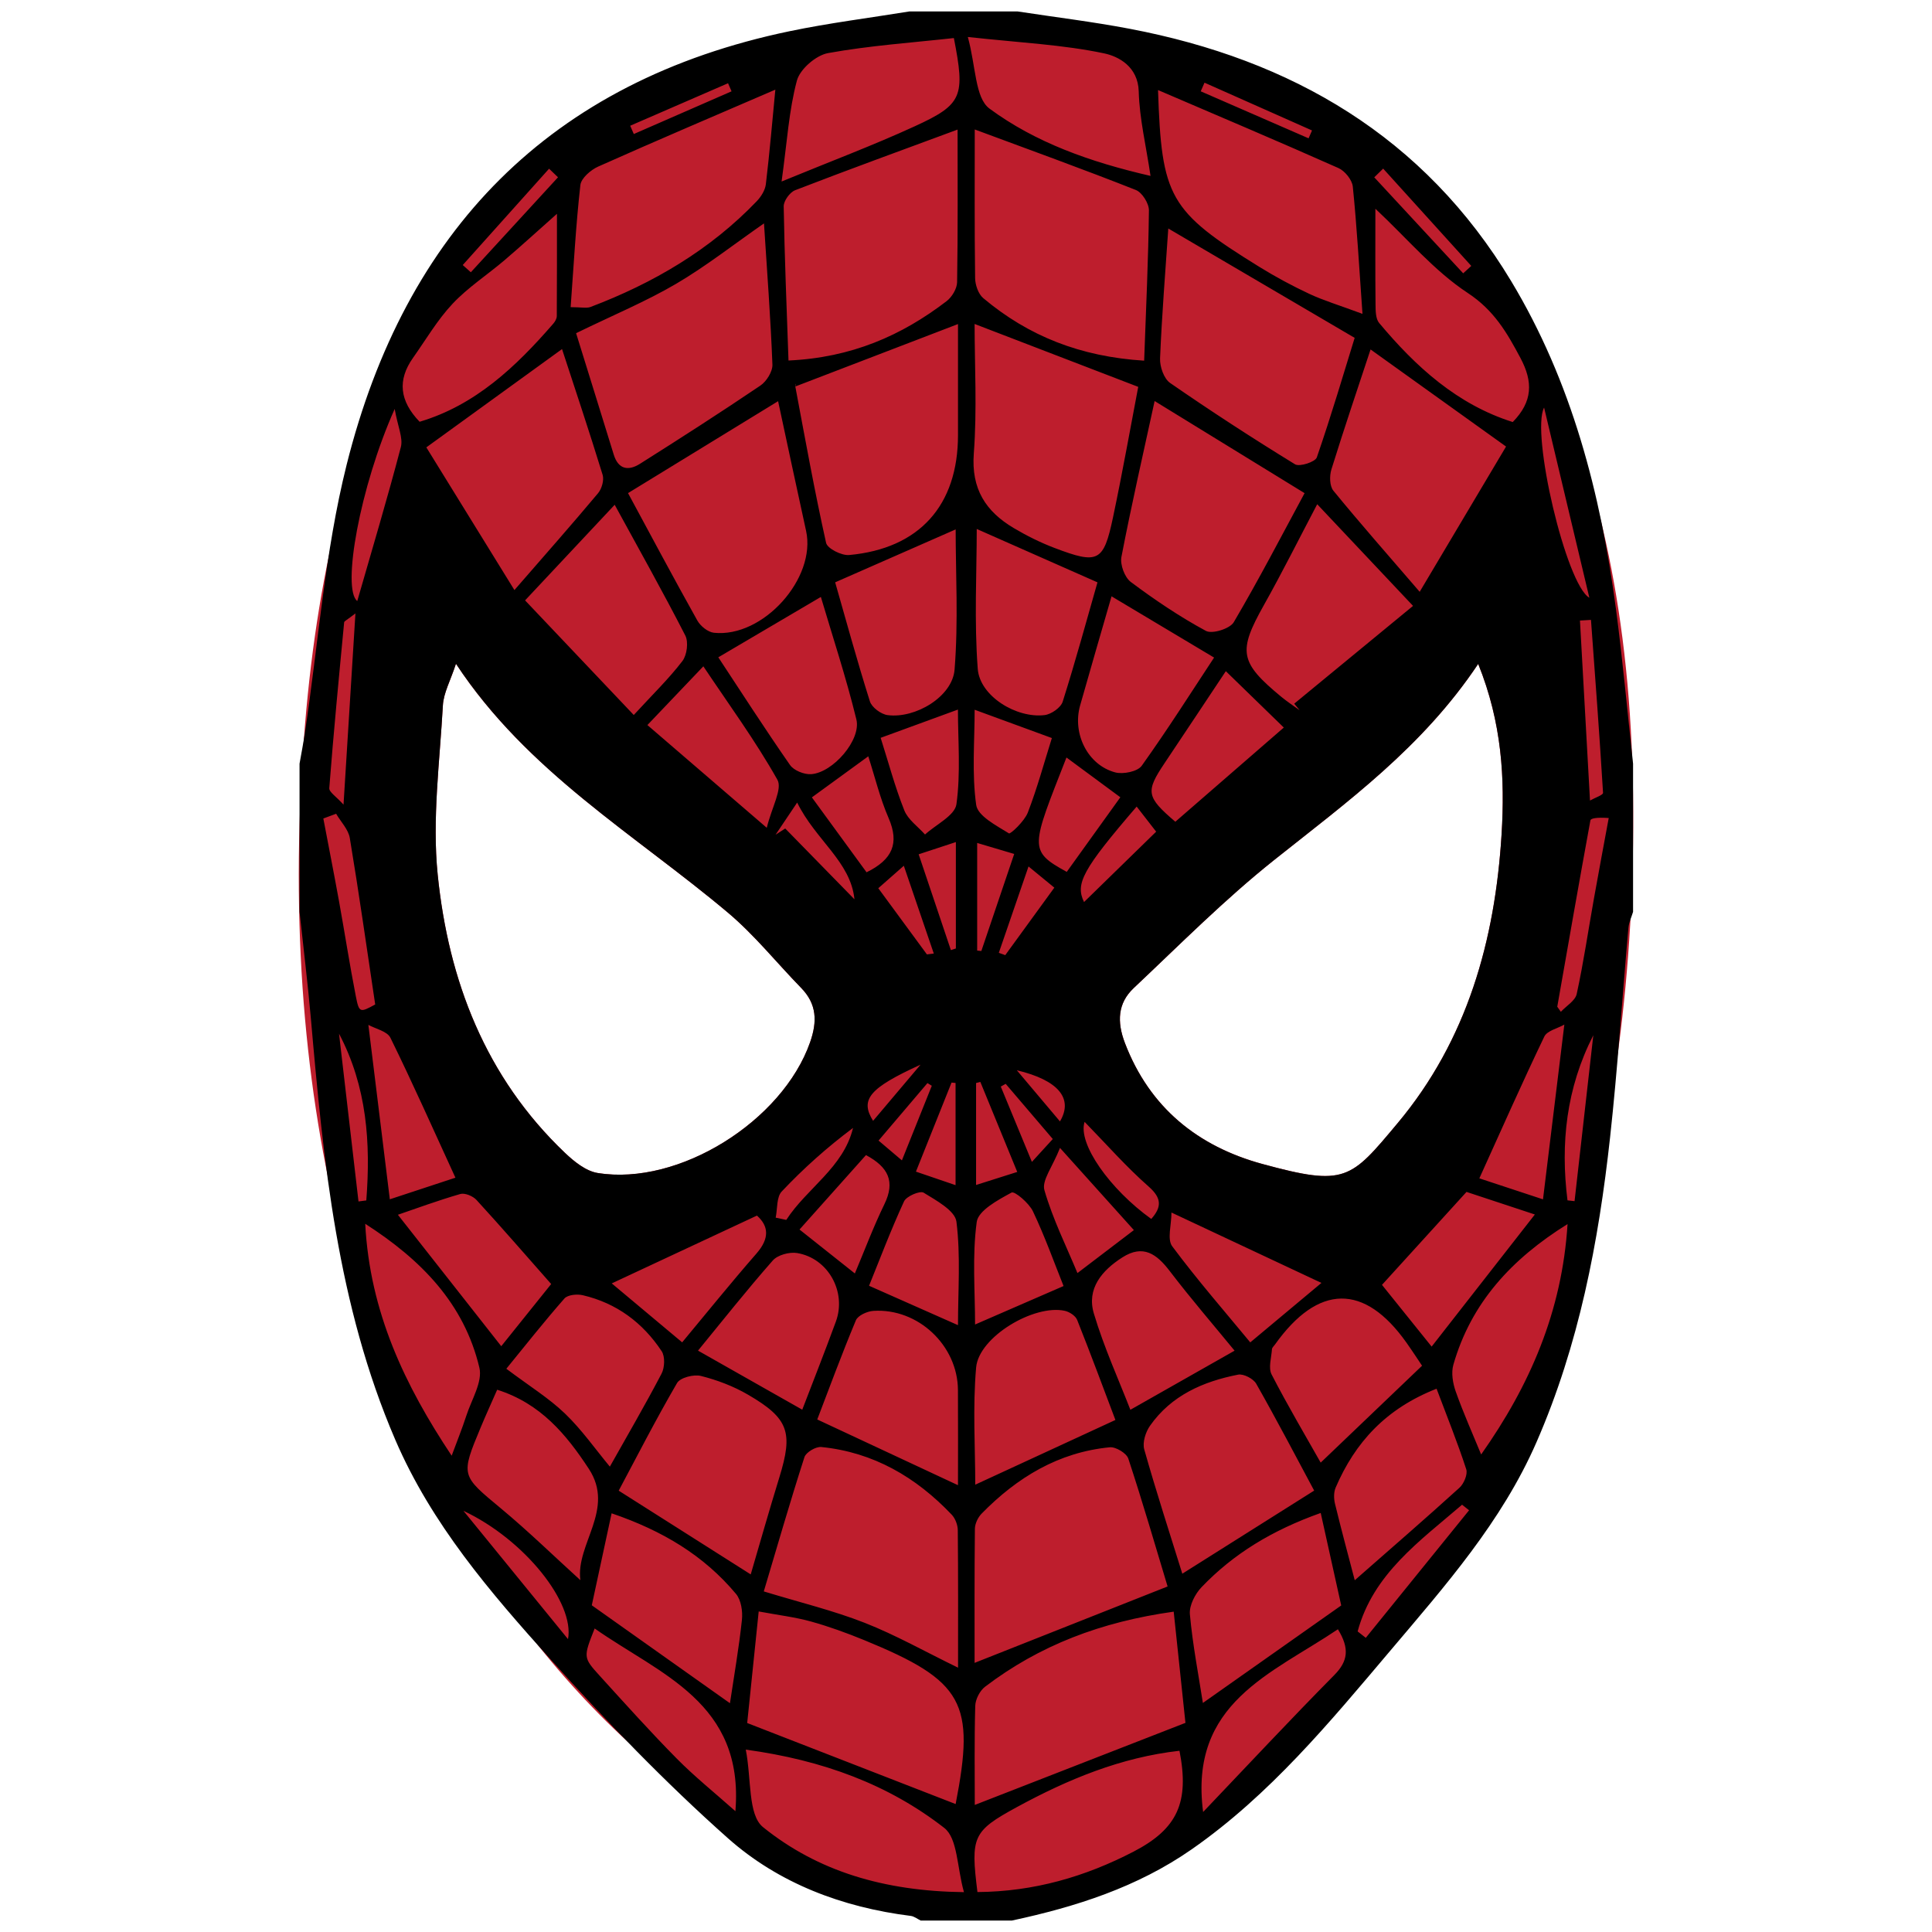 <?xml version="1.0" encoding="utf-8"?>
<!-- Generator: Adobe Illustrator 16.0.0, SVG Export Plug-In . SVG Version: 6.00 Build 0)  -->
<!DOCTYPE svg PUBLIC "-//W3C//DTD SVG 1.1//EN" "http://www.w3.org/Graphics/SVG/1.1/DTD/svg11.dtd">
<svg version="1.1" id="Layer_1" xmlns="http://www.w3.org/2000/svg" xmlns:xlink="http://www.w3.org/1999/xlink" x="0px" y="0px"
	 width="864px" height="864px" viewBox="0 0 864 864" enable-background="new 0 0 864 864" xml:space="preserve">
<path fill-rule="evenodd" clip-rule="evenodd" fill="#BE1E2D" d="M730.314,355.369C726.174,35.888,508.332,0.749,429.586,9.914
	C318.223,22.875,143.547,42.382,133.955,368.355s184.917,483.117,304.398,483.117C557.834,851.473,734.457,674.85,730.314,355.369z
	 M362.28,466.097c-12.341,35.243-58.666,64.39-95.017,58.472c-5.258-0.855-10.528-5.122-14.633-9.029
	c-35.507-33.8-52.08-77.026-56.887-124.345c-2.532-24.922,0.916-50.497,2.316-75.741c0.31-5.588,3.375-11.022,5.85-18.608
	c31.891,48.385,79.96,76.23,121.621,111.293c11.914,10.026,21.811,22.438,32.739,33.651
	C365.328,449.032,365.526,456.831,362.28,466.097z M671.518,373.044c-2.92,47.493-15.365,92.052-46.496,129.245
	c-21.074,25.18-23.273,28.396-60.449,18.26c-28.752-7.839-50.459-25.136-61.516-54.145c-3.594-9.425-3.238-17.767,3.943-24.533
	c20.615-19.427,40.67-39.643,62.777-57.247c32.561-25.927,66.301-50.295,91.277-87.725
	C671.68,323.222,673.051,348.078,671.518,373.044z"/>
<path d="M452.523,858.882c-13.592,0-27.184,0-40.777,0c-1.478-0.714-2.9-1.882-4.443-2.075c-30.58-3.829-59.06-14.566-81.778-34.752
	c-28.071-24.942-54.303-52.187-79.447-80.132c-26.854-29.845-53.095-60.346-69.339-98.122
	c-25.884-60.191-32.091-124.063-37.701-188.19c-1.397-15.966-3.374-31.882-5.083-47.821c0-22.087,0-44.175,0-66.262
	c0.794-4.54,1.68-9.064,2.367-13.62c6.042-40.046,8.896-80.886,18.676-119.996c26.114-104.42,90.839-171.648,198.222-193.976
	c17.657-3.671,35.613-5.914,53.43-8.817c16.141,0,32.282,0,48.422,0c16.703,2.552,33.504,4.592,50.094,7.744
	c72.531,13.783,131.684,48.216,170.582,112.77c27.162,45.076,40.043,94.941,46.895,146.564c3.059,23.043,5.145,46.216,7.672,69.331
	c0,22.087,0,44.175,0,66.262c-0.719,2.396-1.875,4.752-2.09,7.193c-2.762,31.232-4.77,62.542-8.193,93.699
	c-5.143,46.783-13.904,92.744-32.922,136.312c-15.541,35.602-40.797,64.153-65.408,93.255
	c-27.104,32.046-53.807,64.413-88.736,88.753C508.541,844.022,481.111,852.737,452.523,858.882z M661.055,296.9
	c-24.977,37.429-58.717,61.797-91.277,87.725c-22.107,17.604-42.162,37.82-62.777,57.247c-7.182,6.767-7.537,15.108-3.943,24.533
	c11.057,29.009,32.764,46.306,61.516,54.145c37.176,10.136,39.375,6.92,60.449-18.26c31.131-37.193,43.576-81.752,46.496-129.245
	C673.051,348.078,671.68,323.222,661.055,296.9z M203.91,296.845c-2.475,7.586-5.54,13.02-5.85,18.608
	c-1.4,25.244-4.848,50.819-2.316,75.741c4.807,47.319,21.38,90.545,56.887,124.345c4.105,3.907,9.375,8.174,14.633,9.029
	c36.351,5.918,82.676-23.229,95.017-58.472c3.246-9.266,3.048-17.064-4.011-24.307c-10.928-11.213-20.825-23.625-32.739-33.651
	C283.87,373.075,235.8,345.23,203.91,296.845z M435.914,57.896c0,21.665-0.139,44.054,0.162,66.439
	c0.041,3.063,1.418,7.122,3.633,8.986c20.217,16.996,43.514,26.206,71.963,27.976c0.842-23.438,1.879-45.32,2.131-67.209
	c0.037-3.112-3.043-8.017-5.852-9.126C484.586,75.727,460.945,67.19,435.914,57.896z M428.235,57.949
	c-24.835,9.188-48.841,17.916-72.663,27.124c-2.36,0.912-5.141,4.778-5.099,7.231c0.375,22.681,1.329,45.353,2.146,68.921
	c28.108-1.288,50.509-11.092,70.682-26.532c2.404-1.839,4.672-5.595,4.72-8.5C428.404,103.062,428.235,79.924,428.235,57.949z
	 M522.156,709.474c-5.344-17.699-11.094-37.554-17.566-57.172c-0.801-2.428-5.6-5.326-8.264-5.07
	c-22.953,2.203-41.492,13.501-57.324,29.654c-1.646,1.682-3,4.487-3.025,6.788c-0.23,20.637-0.135,41.277-0.135,59.972
	C464.277,732.388,491.908,721.449,522.156,709.474z M341.57,711.689c16.298,4.976,31.086,8.534,45.111,14.041
	c13.886,5.453,27,12.872,41.765,20.067c0-20.974,0.088-41.237-0.121-61.499c-0.023-2.345-1.111-5.237-2.711-6.921
	c-15.937-16.768-34.973-27.921-58.329-30.265c-2.424-0.244-6.833,2.351-7.534,4.526C353.316,671.625,347.496,691.808,341.57,711.689
	z M435.846,144.876c0,18.361,1.129,38.24-0.357,57.921c-1.199,15.875,5.342,25.933,17.898,33.378
	c5.771,3.423,11.873,6.463,18.141,8.847c19.617,7.455,21.996,6.314,26.221-13.682c4.309-20.398,7.936-40.941,11.27-58.334
	C483.336,163.132,460.371,154.305,435.846,144.876z M522.465,102.187c-1.256,18.607-2.855,38.325-3.68,58.075
	c-0.154,3.685,1.711,9.074,4.496,11c18.273,12.638,36.924,24.755,55.863,36.373c2.01,1.233,9.037-1.046,9.74-3.077
	c6.535-18.92,12.195-38.144,16.93-53.465C576.088,133.65,549.396,117.989,522.465,102.187z M355.708,172.825
	c0.558-2.096-0.201-0.84,0,0.234c4.375,23.279,8.569,46.603,13.726,69.71c0.57,2.554,6.929,5.749,10.31,5.439
	c31.439-2.872,48.675-22.203,48.679-53.639c0.001-17.099,0-34.199,0-49.648C403.828,154.361,380.792,163.2,355.708,172.825z
	 M257.628,149.002c5.411,17.432,11.16,35.854,16.838,54.299c2.082,6.765,6.647,7.326,11.721,4.122
	c18.097-11.429,36.119-22.991,53.845-34.979c2.754-1.861,5.518-6.279,5.397-9.404c-0.809-20.88-2.399-41.729-3.771-63.14
	c-13.772,9.579-26.027,19.236-39.359,27.055C288.956,134.78,274.536,140.767,257.628,149.002z M280.855,220.523
	c9.973,18.452,20.279,37.825,30.99,56.97c1.395,2.496,4.729,5.194,7.412,5.479c22.002,2.344,45.889-24.38,41.227-45.563
	c-4.379-19.893-8.598-39.821-12.514-57.999C325.913,192.922,304.424,206.085,280.855,220.523z M583.416,220.54
	c-23.9-14.683-45.539-27.976-67.062-41.197c-4.93,22.686-10.297,46.124-14.848,69.719c-0.664,3.438,1.443,9.138,4.205,11.203
	c10.697,8.002,21.861,15.539,33.594,21.877c2.791,1.508,10.715-0.965,12.428-3.875C563.068,259.021,573.354,239.154,583.416,220.54z
	 M427.367,806.783c8.817-45.256,3.677-55.046-40.904-73.316c-7.776-3.188-15.728-6.079-23.817-8.325
	c-7.081-1.966-14.467-2.833-23.353-4.49c-1.97,19.116-3.728,36.167-5.143,49.89C367.1,783.352,397.458,795.155,427.367,806.783z
	 M435.928,807.176c30.717-11.968,61.092-23.802,94.209-36.704c-1.461-13.833-3.293-31.183-5.252-49.73
	c-32.477,4.535-60.035,15.062-84.365,33.579c-2.35,1.787-4.307,5.643-4.389,8.596C435.699,778.456,435.928,794.015,435.928,807.176z
	 M609.311,140.358c-1.553-21.754-2.531-39.375-4.332-56.91c-0.311-3.017-3.533-7.005-6.414-8.287
	c-26.908-11.969-54.035-23.443-80.688-34.885c1.586,48.016,4.963,54.123,45.309,79.069c7.178,4.438,14.656,8.469,22.295,12.049
	C591.793,134.353,598.549,136.368,609.311,140.358z M255.193,137.362c4.826,0,7.112,0.595,8.913-0.089
	c28.011-10.627,53.398-25.474,74.295-47.268c1.946-2.028,3.774-4.94,4.095-7.628c1.718-14.376,2.94-28.811,4.243-42.287
	c-26.643,11.496-53.029,22.708-79.204,34.392c-3.339,1.489-7.642,5.205-7.989,8.285
	C257.531,100.656,256.567,118.664,255.193,137.362z M190.662,200.064c11.625,18.833,24.588,39.834,39.392,63.817
	c13.883-15.979,25.823-29.484,37.391-43.302c1.668-1.992,2.78-5.866,2.055-8.226c-5.98-19.471-12.457-38.792-18.158-56.247
	C231.935,170.164,212.599,184.172,190.662,200.064z M612.922,156.274c-5.613,17.02-11.807,35.275-17.52,53.679
	c-0.889,2.866-0.807,7.406,0.893,9.484c11.836,14.482,24.215,28.519,38.596,45.226c14.74-24.79,27.328-45.962,38.625-64.964
	C652.188,184.413,632.508,170.31,612.922,156.274z M335.725,704.08c4.026-13.688,8.25-28.619,12.819-43.441
	c6.193-20.091,4.227-26.299-14.049-36.941c-6.475-3.771-13.766-6.542-21.037-8.367c-3.212-0.805-9.262,0.738-10.673,3.165
	c-9.589,16.485-18.284,33.491-26.098,48.138C297.963,680.129,316.65,691.981,335.725,704.08z M528.736,703.768
	c19.301-12.165,38.066-23.991,58.967-37.164c-7.939-14.795-16.641-31.449-25.908-47.781c-1.281-2.26-5.674-4.551-8.088-4.079
	c-15.672,3.062-29.906,9.299-39.436,22.89c-1.975,2.813-3.43,7.474-2.557,10.557C517.084,667.171,523.191,685.942,528.736,703.768z
	 M333.512,782.438c2.583,13.089,0.89,29.164,7.716,34.668c24.452,19.708,54.036,28.639,89.858,29.074
	c-3.143-11.116-2.785-24.048-8.827-28.743C397.288,798.031,368.076,787.173,333.512,782.438z M437.115,846.136
	c25.275-0.184,48.189-6.854,69.877-18.11c19.66-10.207,24.969-22.083,20.477-45.071c-26.121,2.923-49.881,12.763-72.67,25.168
	C434.959,818.923,434.027,821.329,437.115,846.136z M589.061,225.492c-7.986,15.179-15.541,30.315-23.809,45.05
	c-11.68,20.815-11.002,25.602,7.799,41.117c2.59,2.137,5.42,3.983,8.141,5.964c-0.803-0.979-1.605-1.958-2.408-2.938
	c17.906-14.736,35.812-29.473,53.137-43.729C615.594,253.638,602.627,239.882,589.061,225.492z M283.422,319.749
	c8.468-9.208,15.699-16.216,21.751-24.125c2.052-2.683,2.793-8.497,1.294-11.423c-10.091-19.694-20.946-38.996-31.575-58.463
	c-13.231,14.115-26.078,27.821-40.075,42.754C250.329,284.849,265.909,301.279,283.422,319.749z M436.141,663.959
	c20.959-9.678,41.234-19.041,62.676-28.941c-5.061-13.378-10.889-29.144-17.109-44.752c-0.73-1.835-3.438-3.602-5.521-4.06
	c-13.76-3.019-38.465,11.664-39.662,25.356C434.961,629.428,436.141,647.534,436.141,663.959z M373.489,260.418
	c4.66,16.271,9.732,34.873,15.534,53.246c0.85,2.691,4.973,5.749,7.912,6.137c12.379,1.64,28.98-8.209,29.953-20.337
	c1.727-21.52,0.485-43.275,0.485-62.71C409.832,244.457,392.438,252.096,373.489,260.418z M365.48,634.794
	c22.148,10.344,42.057,19.641,62.935,29.391c0-13.332,0.08-27.972-0.019-42.612c-0.134-19.923-17.875-36.645-37.842-35.342
	c-2.76,0.181-6.894,2.051-7.8,4.222C376.286,605.939,370.492,621.71,365.48,634.794z M436.803,236.561
	c0,19.836-1.174,41.314,0.453,62.578c0.934,12.199,17.316,22.198,29.904,20.652c2.979-0.366,7.236-3.33,8.078-5.992
	c5.83-18.444,10.912-37.125,15.559-53.369C471.783,252.025,454.377,244.33,436.803,236.561z M349.53,81.173
	c21.874-9.004,41.053-16.201,59.622-24.728c21.346-9.801,22.519-13.323,17.424-39.427c-18.68,2.066-37.672,3.356-56.285,6.731
	c-5.383,0.977-12.538,7.174-13.917,12.311C352.804,49.365,351.998,63.409,349.53,81.173z M432.815,16.539
	c3.615,13.035,3.185,27.236,9.689,32.031c20.602,15.188,44.967,23.873,72.02,30.093c-2.031-13.656-4.957-25.673-5.279-37.76
	c-0.297-11.131-9.047-15.677-15.408-17.024C475.389,19.971,456.297,19.106,432.815,16.539z M590.631,676.603
	c-21.852,7.785-39.008,18.284-53.258,33.154c-2.922,3.049-5.609,8.247-5.252,12.167c1.246,13.647,3.877,27.169,5.812,39.645
	c20.053-14.132,40.207-28.337,61.867-43.6C597.201,706.245,594.129,692.385,590.631,676.603z M326.439,761.692
	c1.822-12.232,4.013-24.703,5.35-37.264c0.404-3.798-0.341-8.869-2.641-11.618c-14.356-17.168-32.774-28.24-55.634-36.05
	c-3.424,15.895-6.477,30.057-8.865,41.136C286.72,733.54,306.519,747.573,326.439,761.692z M676.502,188.74
	c8.992-9.195,9.115-17.988,3.455-28.634c-6.066-11.404-11.814-21.348-23.588-29.101c-15.037-9.901-27.08-24.351-41.293-37.662
	c0,14.935-0.082,28.836,0.07,42.735c0.031,2.831,0.012,6.441,1.615,8.356C633.164,164.043,651.682,180.897,676.502,188.74z
	 M187.655,188.614c24.898-7.392,43.089-24.608,59.788-43.887c0.788-0.908,1.55-2.229,1.558-3.362
	c0.103-15.632,0.069-31.266,0.069-45.748c-8.243,7.313-15.734,14.167-23.455,20.753c-7.689,6.559-16.348,12.155-23.212,19.46
	c-6.798,7.235-11.928,16.045-17.71,24.221C177.689,169.952,178.649,179.282,187.655,188.614z M272.73,655.884
	c7.666-13.634,15.719-27.438,23.121-41.584c1.415-2.704,1.623-7.663,0.052-10.035c-8.452-12.769-20.208-21.52-35.296-25.041
	c-2.554-0.596-6.732-0.192-8.194,1.474c-9.207,10.489-17.857,21.466-25.979,31.411c10.367,7.795,19.055,13.146,26.243,20.056
	C260.208,639.407,266.299,648.146,272.73,655.884z M635.951,610.757c-1.375-2.038-4.088-6.237-6.973-10.312
	c-18.82-26.585-39.484-26.283-58.801,0.83c-0.49,0.688-1.307,1.379-1.354,2.108c-0.244,3.79-1.686,8.314-0.162,11.27
	c7.24,14.044,15.309,27.661,21.957,39.437C604.865,640.471,619.562,626.422,635.951,610.757z M321.232,293.952
	c9.961,15.107,20.713,31.846,32.069,48.164c1.71,2.458,6.343,4.313,9.46,4.096c9.733-0.678,22.455-15.32,20.213-24.49
	c-4.648-19.002-10.818-37.632-15.877-54.77C351.408,276.188,336.693,284.852,321.232,293.952z M542.945,294.073
	c-15.818-9.45-30.691-18.335-45.857-27.395c-4.566,15.835-9.389,32.3-14.053,48.808c-3.561,12.604,3.387,26.639,15.676,29.927
	c3.564,0.953,10.012-0.352,11.873-2.955C522.309,326.05,533.113,308.984,542.945,294.073z M605.852,706.689
	c16.012-14.06,31.586-27.525,46.824-41.363c1.986-1.803,3.768-6.013,3.037-8.261c-3.857-11.873-8.549-23.475-13.271-36.021
	c-22.674,8.884-36.434,24.007-45.127,44.193c-0.898,2.086-0.857,4.951-0.305,7.225C599.885,684.288,603.068,696.037,605.852,706.689
	z M222.34,621.494c-2.695,6.146-5.118,11.447-7.359,16.824c-9.057,21.724-8.791,21.436,9.101,36.307
	c12.176,10.121,23.546,21.212,35.464,32.04c-2.141-16.219,15.703-31.645,3.759-49.834
	C253.255,641.527,241.813,627.66,222.34,621.494z M552.111,604.029c-9.396-11.462-19.578-23.267-29.021-35.636
	c-5.846-7.658-11.898-11.982-21.141-6.092c-9.154,5.834-16.088,13.99-12.771,25.103c4.553,15.255,11.227,29.877,16.328,43.059
	C520.826,621.773,535.619,613.384,552.111,604.029z M312.154,604.006c16.417,9.302,31.191,17.672,46.619,26.414
	c4.597-12.006,9.995-25.647,15.04-39.419c4.864-13.278-3.458-28.334-17.351-30.635c-3.428-0.567-8.688,0.854-10.868,3.331
	C333.917,576.961,322.946,590.849,312.154,604.006z M662.377,650.446c21.771-30.847,36.174-63.945,38.641-103.038
	c-24.988,15.561-43.107,35.156-51.066,62.902c-1.045,3.644-0.24,8.326,1.078,12.042
	C654.398,631.857,658.537,641.088,662.377,650.446z M201.988,650.997c2.313-6.258,4.685-12.097,6.625-18.075
	c2.295-7.067,7.266-14.98,5.774-21.271c-6.807-28.687-26.003-48.272-51.058-64.368C165.399,586.815,181.057,619.562,201.988,650.997
	z M224.164,602.031c6.416-7.992,14.517-18.084,22.325-27.809c-11.528-13.064-22.3-25.494-33.412-37.611
	c-1.587-1.73-5.201-3.235-7.239-2.645c-10.162,2.944-20.112,6.623-27.897,9.279C193.656,563.231,208.875,582.589,224.164,602.031z
	 M686.395,543.125c-9.332-3.084-20.389-6.736-30.564-10.098c-13.014,14.313-25.17,27.682-37.801,41.572
	c8.01,9.959,16.111,20.027,22.209,27.607C655.297,582.932,670.643,563.288,686.395,543.125z M265.934,728.264
	c-5.055,12.827-5.193,12.953,2.229,21.119c11.359,12.497,22.648,25.082,34.514,37.091c8.001,8.097,16.946,15.265,26.199,23.498
	C332.857,761.328,295.192,748.833,265.934,728.264z M538.043,810.332c19.508-20.456,38.785-41.137,58.656-61.234
	c6.133-6.203,6.926-11.842,1.621-20.481C568.713,748.574,531.645,761.537,538.043,810.332z M548.195,300.154
	c-8.182,12.292-17.732,26.722-27.367,41.098c-8.58,12.801-8.244,15.093,4.787,26.236c16.613-14.425,33.307-28.921,48.51-42.123
	C564.623,316.126,556.512,308.239,548.195,300.154z M342.904,370.19c2.258-9.25,7.069-17.371,4.756-21.479
	c-9.877-17.531-21.856-33.876-33.119-50.727c-8.504,8.926-16.47,17.287-25.019,26.261
	C306.185,338.586,322.742,352.837,342.904,370.19z M590.949,573.728c-21.377-10.033-43.275-20.311-67.066-31.477
	c0,5.554-2.006,11.942,0.34,15.093c11.311,15.191,23.793,29.511,34.9,42.975C570.369,590.921,580.953,582.08,590.949,573.728z
	 M273.579,573.938c9.867,8.263,20.399,17.083,31.488,26.369c10.447-12.547,21.553-26.346,33.193-39.676
	c5.978-6.845,5.529-12.306,0.247-17.016C316.088,554.087,294.771,564.042,273.579,573.938z M436.055,592.326
	c13.781-5.992,26.213-11.396,39.574-17.204c-4.094-10.216-8.316-22.078-13.686-33.398c-1.758-3.708-8.203-9.152-9.562-8.41
	c-6.027,3.289-14.891,8.008-15.59,13.179C434.727,561.709,436.055,577.386,436.055,592.326z M428.418,592.617
	c0-15.316,1.215-30.985-0.694-46.265c-0.622-4.973-9.038-9.509-14.667-12.98c-1.628-1.003-7.708,1.586-8.772,3.897
	c-5.95,12.916-10.986,26.251-15.64,37.73C402.138,580.976,414.538,586.47,428.418,592.617z M174.33,536.334
	c9.405-3.098,19.659-6.475,29.338-9.662c-9.851-21.459-19.066-42.212-29.072-62.574c-1.444-2.94-6.695-4.01-9.859-5.766
	C168.056,485.314,171.079,509.899,174.33,536.334z M393.835,329.96c3.447,10.86,6.384,21.892,10.571,32.427
	c1.659,4.173,6.094,7.241,9.266,10.812c4.907-4.483,13.343-8.478,14.047-13.545c1.949-14.034,0.676-28.517,0.676-42.33
	C416.653,321.616,405.854,325.565,393.835,329.96z M470.402,330.059c-12.219-4.478-22.963-8.415-34.537-12.656
	c0,14.004-1.283,28.507,0.689,42.551c0.699,4.985,9.074,9.26,14.646,12.731c0.707,0.442,6.973-5.479,8.447-9.307
	C463.869,352.419,466.953,341.021,470.402,330.059z M690.035,536.354c3.17-25.958,6.252-51.184,9.545-78.148
	c-3.027,1.721-7.695,2.723-8.959,5.357c-9.965,20.768-19.281,41.847-29.053,63.397C671.127,530.114,681.047,533.387,690.035,536.354
	z M474.035,513.357c-3.33,8.458-8.219,14.561-6.969,18.891c3.754,13.003,9.904,25.314,14.777,37.075
	c8.947-6.812,16.869-12.846,25.232-19.215C497.338,539.277,487.258,528.064,474.035,513.357z M357.548,549.851
	c8.886,7.055,16.548,13.136,24.748,19.646c4.287-10.161,8.263-20.791,13.202-30.953c4.935-10.149,1.816-16.593-8.228-21.985
	C376.982,528.082,366.881,539.396,357.548,549.851z M388.298,338.226c-8.85,6.443-16.796,12.229-25.222,18.362
	c8.15,11.167,16.297,22.332,24.452,33.506c11.542-5.655,14.773-12.917,9.862-24.241
	C393.543,356.985,391.264,347.438,388.298,338.226z M477.059,389.908c8.492-11.824,16.494-22.962,23.965-33.362
	c-8.879-6.556-16.553-12.222-24.096-17.79C461.236,378.905,459.686,380.392,477.059,389.908z M150.314,363.914
	c-1.907,0.707-3.813,1.414-5.719,2.122c2.349,12.347,4.782,24.678,7.024,37.043c2.565,14.149,4.748,28.37,7.515,42.478
	c1.459,7.436,1.863,7.355,8.656,3.647c-3.784-25.271-7.271-49.902-11.357-74.433C155.791,370.918,152.422,367.521,150.314,363.914z
	 M696.416,450.21c0.533,0.757,1.064,1.513,1.6,2.269c2.453-2.637,6.439-4.941,7.098-7.97c3.055-14.048,5.141-28.304,7.664-42.47
	c2.152-12.083,4.43-24.146,6.652-36.218c-5.48-0.368-8.027,0.138-8.199,1.079C706.146,394.643,701.301,422.43,696.416,450.21z
	 M159.772,268.788c6.553-22.819,13.436-45.727,19.488-68.852c1.065-4.071-1.343-9.052-2.755-17.053
	C160.914,217.731,152.793,263.479,159.772,268.788z M607.143,729.578c1.213,0.957,2.426,1.914,3.641,2.869
	c15.396-19.016,30.797-38.031,46.197-57.047c-1.047-0.828-2.092-1.656-3.137-2.484C634.934,689.173,614.055,703.88,607.143,729.578z
	 M207.249,675.646c15.27,18.733,30.54,37.468,46.767,57.377C257.064,716.938,234.751,688.594,207.249,675.646z M484.789,403.397
	c10.348-10.096,21.074-20.562,32.254-31.471c-2.201-2.833-5.391-6.934-8.721-11.22C484.014,388.954,480.805,395.244,484.789,403.397
	z M690.529,182.275c-6.004,11.35,9.801,79.058,20.24,85.042C704.289,240.086,697.809,212.858,690.529,182.275z M158.951,274.321
	c-3.818,2.973-4.993,3.43-5.046,3.995c-2.36,24.699-4.736,49.398-6.652,74.133c-0.137,1.768,3.174,3.803,6.373,7.38
	C155.462,330.325,157.109,303.882,158.951,274.321z M356.497,358.911c-4.331,6.445-6.999,10.416-9.667,14.387
	c1.441-0.931,2.883-1.86,4.326-2.79c10.358,10.594,20.716,21.188,30.956,31.662C380.453,385.365,364.75,375.723,356.497,358.911z
	 M454.92,524.095c-5.812-14.173-11.16-27.214-16.508-40.254c-0.637,0.162-1.273,0.325-1.908,0.487c0,14.961,0,29.923,0,45.601
	C442.957,527.885,448.461,526.141,454.92,524.095z M453.555,381.891c-6.752-2.005-11.402-3.385-16.559-4.916
	c0,16.604,0,32.365,0,48.126c0.623,0.061,1.246,0.122,1.867,0.183C443.643,411.165,448.424,397.047,453.555,381.891z
	 M427.331,530.006c0-15.841,0-30.771,0-45.699c-0.599-0.057-1.197-0.113-1.796-0.169c-5.304,13.263-10.607,26.525-15.923,39.819
	C416.016,526.144,421.135,527.891,427.331,530.006z M151.617,462.273c2.901,25.006,5.803,50.014,8.703,75.02
	c1.164-0.151,2.327-0.303,3.49-0.455C165.807,511.173,164.127,486.001,151.617,462.273z M425.244,424.898
	c0.742-0.245,1.483-0.489,2.225-0.734c0-15.679,0-31.359,0-47.583c-5.895,1.938-10.607,3.486-16.639,5.467
	C415.739,396.642,420.491,410.771,425.244,424.898z M712.537,462.968c-12.094,23.67-14.74,48.418-11.545,73.833
	c1.053,0.119,2.105,0.238,3.158,0.359C706.947,512.429,709.742,487.697,712.537,462.968z M711.053,358
	c2.18-1.237,5.895-2.453,5.836-3.442c-1.559-25.793-3.51-51.563-5.393-77.338c-1.643,0.099-3.287,0.198-4.93,0.296
	C708.045,304.045,709.525,330.574,711.053,358z M485.039,501.706c-3.189,9.712,11.365,30.194,29.816,43.412
	c4.598-5.219,4.844-9.191-1.152-14.464C503.645,521.81,494.746,511.645,485.039,501.706z M346.89,544.539
	c1.578,0.338,3.157,0.675,4.735,1.012c9.21-14.233,25.585-23.403,29.854-41.135c-11.657,8.723-22.207,18.157-31.881,28.419
	C347.226,535.351,347.716,540.564,346.89,544.539z M414.518,426.809c1.028-0.127,2.056-0.252,3.083-0.378
	c-4.364-12.781-8.729-25.562-13.407-39.257c-4.496,3.955-7.614,6.7-11.415,10.044C400.175,407.284,407.347,417.046,414.518,426.809z
	 M446.676,426.103c0.959,0.346,1.92,0.692,2.881,1.037c7.264-9.989,14.527-19.977,21.947-30.181
	c-4.232-3.476-7.332-6.019-11.543-9.476C455.262,401.145,450.969,413.624,446.676,426.103z M249.544,79.283
	c-1.332-1.278-2.663-2.558-3.995-3.837c-12.87,14.361-25.738,28.721-38.607,43.082c1.206,1.077,2.412,2.152,3.616,3.227
	C223.554,107.598,236.549,93.44,249.544,79.283z M618.561,75.403c-1.328,1.299-2.654,2.599-3.982,3.897
	c13.258,14.31,26.514,28.619,39.768,42.93c1.207-1.104,2.414-2.208,3.619-3.312C644.83,104.414,631.695,89.908,618.561,75.403z
	 M416.707,485.561c-0.649-0.399-1.299-0.799-1.948-1.199c-7.161,8.421-14.324,16.843-21.863,25.708
	c3.899,3.308,6.872,5.831,10.44,8.859C408.084,507.078,412.395,496.32,416.707,485.561z M449.746,484.698
	c-0.729,0.408-1.459,0.816-2.188,1.225c4.469,10.817,8.938,21.636,13.914,33.679c3.906-4.277,6.58-7.201,9.34-10.223
	C463.326,500.608,456.535,492.654,449.746,484.698z M585.205,61.856c0.514-1.172,1.025-2.343,1.537-3.516
	c-16.025-7.122-32.051-14.243-48.076-21.365c-0.564,1.287-1.129,2.574-1.691,3.86C553.051,47.842,569.129,54.849,585.205,61.856z
	 M327.154,40.842c-0.521-1.205-1.042-2.408-1.564-3.613c-14.586,6.333-29.17,12.666-43.756,18.999
	c0.535,1.237,1.07,2.474,1.605,3.711C298.012,53.574,312.583,47.208,327.154,40.842z M474.021,501.5
	c6.121-10.287-0.807-18.468-19.291-22.872C461.48,486.631,467.674,493.975,474.021,501.5z M411.676,476.128
	c-23.106,10.526-27.127,15.653-21.226,25.119C396.794,493.739,403.023,486.367,411.676,476.128z"/>
</svg>
